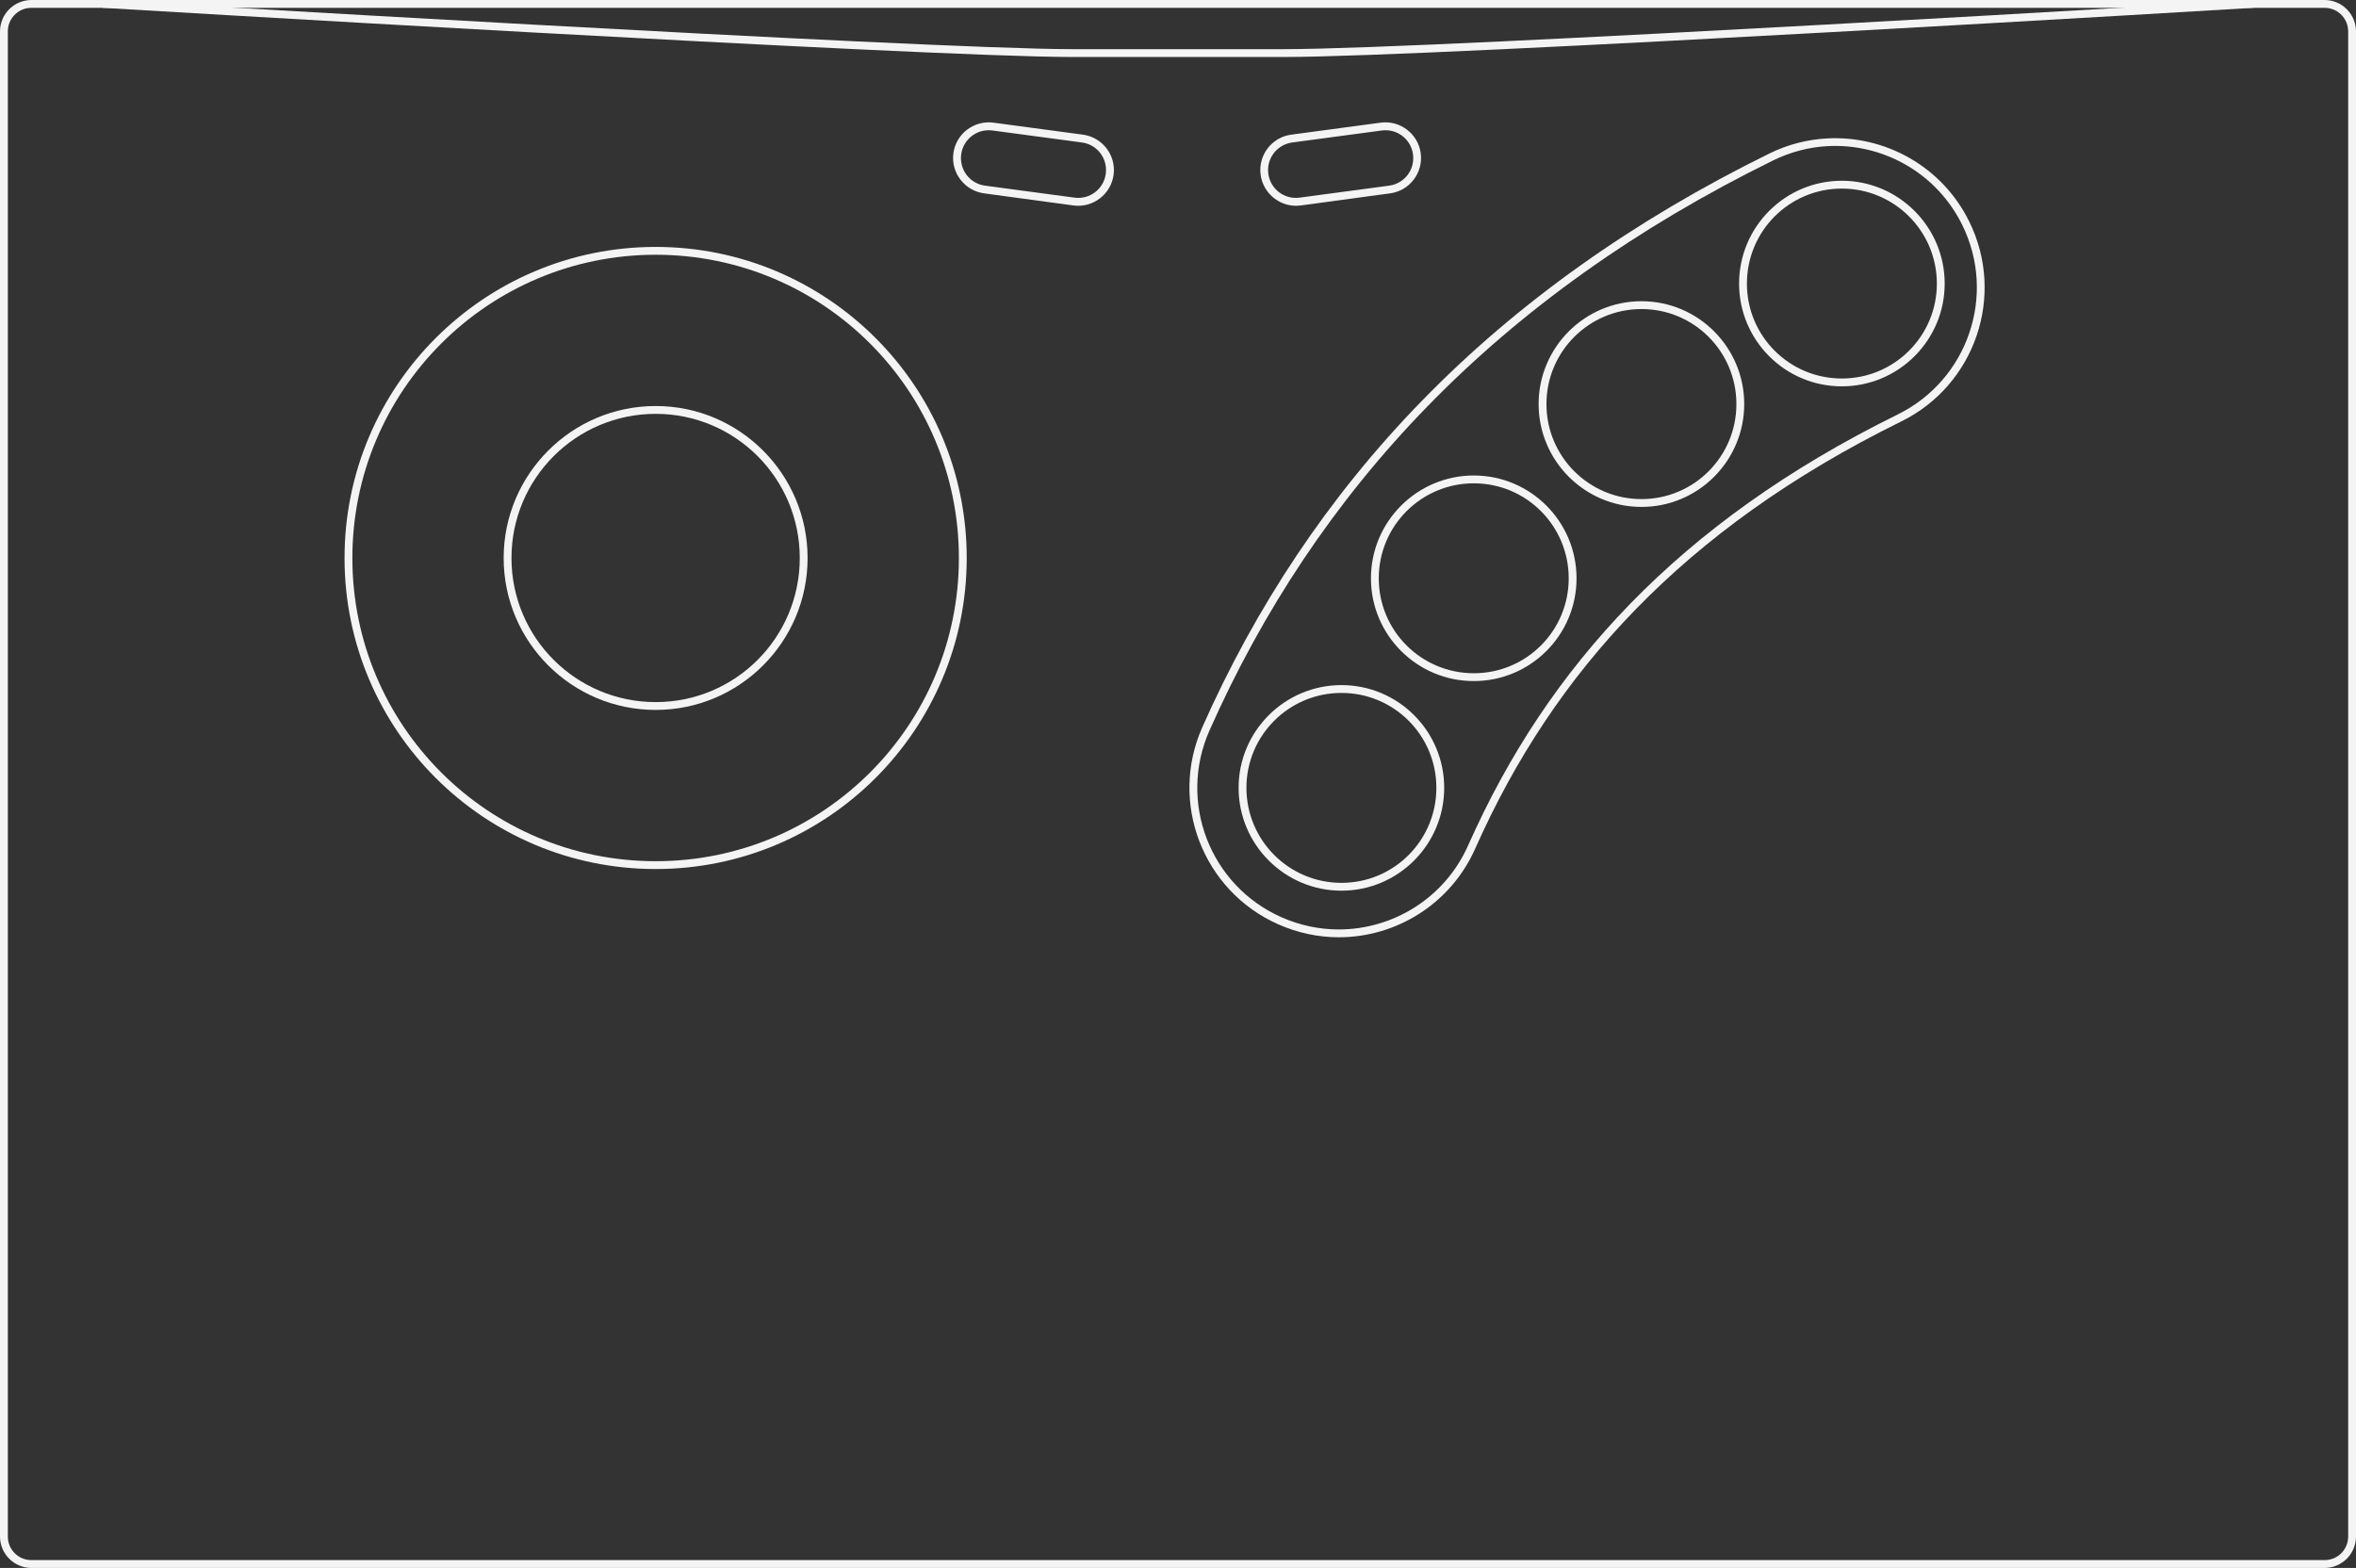 <?xml version="1.0" encoding="UTF-8" standalone="no"?>
<!-- Generator: Adobe Illustrator 13.0.0, SVG Export Plug-In . SVG Version: 6.00 Build 14948)  -->

<svg
   xmlns:ns="&amp;ns_sfw;"
   xmlns:dc="http://purl.org/dc/elements/1.1/"
   xmlns:cc="http://creativecommons.org/ns#"
   xmlns:rdf="http://www.w3.org/1999/02/22-rdf-syntax-ns#"
   xmlns:svg="http://www.w3.org/2000/svg"
   xmlns="http://www.w3.org/2000/svg"
   xmlns:sodipodi="http://sodipodi.sourceforge.net/DTD/sodipodi-0.dtd"
   xmlns:inkscape="http://www.inkscape.org/namespaces/inkscape"
   version="1.2"
   id="Layer_3"
   x="0px"
   y="0px"
   width="493.792"
   height="328.657"
   viewBox="0 0 493.792 328.657"
   xml:space="preserve"
   inkscape:version="0.91 r13725"
   sodipodi:docname="controller.svg"><rect x="0" y="0" width="493.792" height="328.657" fill="#333333" stroke="none"/><defs
     id="defs17" /><sodipodi:namedview
     pagecolor="#ffffff"
     bordercolor="#666666"
     borderopacity="1"
     objecttolerance="10"
     gridtolerance="10"
     guidetolerance="10"
     inkscape:pageopacity="0"
     inkscape:pageshadow="2"
     inkscape:window-width="690"
     inkscape:window-height="480"
     id="namedview15"
     showgrid="false"
     fit-margin-top="0"
     fit-margin-left="0"
     fit-margin-right="0"
     fit-margin-bottom="0"
     inkscape:zoom="0.48145317"
     inkscape:cx="247.80951"
     inkscape:cy="166.335"
     inkscape:window-x="0"
     inkscape:window-y="0"
     inkscape:window-maximized="0"
     inkscape:current-layer="Layer_3" /><path
     id="path3"
     d="m 382.847,29.019 c -4.058,0.231 -8.121,1.247 -11.996,3.153 -28.748,14.133 -53.001,31.475 -72.775,51.781 -19.791,20.285 -34.998,43.455 -46.091,68.495 -7.005,15.79 0.128,34.29 15.919,41.296 4.123,1.83 8.449,2.717 12.689,2.718 12,0.001 23.431,-6.944 28.607,-18.61 8.402,-18.895 19.287,-35.399 33.684,-50.192 14.408,-14.772 32.453,-27.921 55.601,-39.323 15.499,-7.627 21.88,-26.385 14.252,-41.886 -5.72,-11.626 -17.713,-18.126 -29.89,-17.432 z m 0.103,1.614 c 11.537,-0.663 22.898,5.506 28.325,16.534 7.236,14.706 1.17,32.472 -13.535,39.708 -23.292,11.473 -41.463,24.716 -56.011,39.63 -14.532,14.934 -25.544,31.628 -34.017,50.679 -4.911,11.068 -15.753,17.638 -27.12,17.637 -4.017,-0.001 -8.112,-0.828 -12.023,-2.563 -14.979,-6.648 -21.718,-24.164 -15.072,-39.144 11.021,-24.875 26.109,-47.87 45.757,-68.008 19.634,-20.16 43.715,-37.387 72.314,-51.448 3.676,-1.809 7.536,-2.804 11.382,-3.025 z"
     inkscape:connector-curvature="0"
     style="fill:#f4f4f4" /><path
     id="circle5"
     d="m 281.156,143.604 c -11.892,0 -21.559,9.641 -21.559,21.533 0,11.892 9.667,21.559 21.559,21.559 11.892,0 21.532,-9.667 21.532,-21.559 0.001,-11.893 -9.64,-21.533 -21.532,-21.533 z m 0,1.64 c 11.005,0 19.892,8.886 19.892,19.892 0,11.006 -8.887,19.918 -19.892,19.918 -11.005,0 -19.918,-8.912 -19.918,-19.918 0,-11.006 8.914,-19.892 19.918,-19.892 z"
     inkscape:connector-curvature="0"
     style="fill:#f4f4f4" /><path
     id="circle7"
     d="m 308.893,99.667 c -11.892,0 -21.559,9.667 -21.559,21.558 0,11.892 9.667,21.533 21.559,21.533 11.892,0 21.532,-9.641 21.532,-21.533 0,-11.892 -9.641,-21.558 -21.532,-21.558 z m 0,1.64 c 11.005,0 19.892,8.912 19.892,19.917 0,11.005 -8.887,19.892 -19.892,19.892 -11.005,0 -19.918,-8.887 -19.918,-19.892 0,-11.005 8.913,-19.917 19.918,-19.917 z"
     inkscape:connector-curvature="0"
     style="fill:#f4f4f4" /><path
     id="circle9"
     d="m 344.037,63.138 c -11.892,0 -21.559,9.667 -21.559,21.558 0,11.892 9.667,21.559 21.559,21.559 11.892,0 21.532,-9.667 21.532,-21.559 0,-11.892 -9.64,-21.558 -21.532,-21.558 z m 0,1.64 c 11.005,0 19.892,8.912 19.892,19.917 0,11.006 -8.887,19.918 -19.892,19.918 -11.005,0 -19.918,-8.912 -19.918,-19.918 0,-11.004 8.913,-19.917 19.918,-19.917 z"
     inkscape:connector-curvature="0"
     style="fill:#f4f4f4" /><path
     id="circle11"
     d="m 386.026,37.888 c -11.892,0 -21.532,9.667 -21.532,21.559 0,11.892 9.641,21.533 21.532,21.533 11.893,0 21.559,-9.641 21.559,-21.533 -10e-4,-11.893 -9.667,-21.559 -21.559,-21.559 z m 0,1.64 c 11.006,0 19.918,8.913 19.918,19.918 0,11.005 -8.912,19.892 -19.918,19.892 -11.005,0 -19.892,-8.887 -19.892,-19.892 0,-11.005 8.887,-19.918 19.892,-19.918 z"
     inkscape:connector-curvature="0"
     style="fill:#f4f4f4" /><path
     id="circle13"
     d="m 137.425,51.756 c -36.002,0 -65.213,29.211 -65.213,65.213 0,36.002 29.211,65.188 65.213,65.188 36.002,0 65.188,-29.187 65.188,-65.188 0,-36.001 -29.186,-65.213 -65.188,-65.213 z m 0,1.641 c 35.116,0 63.547,28.457 63.547,63.573 0,35.116 -28.432,63.548 -63.547,63.548 -35.115,0 -63.573,-28.432 -63.573,-63.548 0,-35.116 28.458,-63.573 63.573,-63.573 z"
     inkscape:connector-curvature="0"
     style="fill:#f4f4f4" /><path
     id="circle15"
     d="m 137.425,85.106 c -17.579,0 -31.863,14.285 -31.863,31.863 0,17.578 14.285,31.838 31.863,31.838 17.578,0 31.837,-14.259 31.837,-31.838 0,-17.579 -14.258,-31.863 -31.837,-31.863 z m 0,1.641 c 16.692,0 30.197,13.531 30.197,30.223 0,16.692 -13.505,30.197 -30.197,30.197 -16.692,0 -30.223,-13.505 -30.223,-30.197 0,-16.692 13.532,-30.223 30.223,-30.223 z"
     inkscape:connector-curvature="0"
     style="fill:#f4f4f4" /><path
     id="path17"
     d="m 208.227,25.712 c -4.084,-0.549 -7.859,2.325 -8.407,6.409 -0.549,4.084 2.35,7.859 6.434,8.408 l 18.738,2.538 c 4.084,0.549 7.859,-2.351 8.408,-6.434 0.549,-4.084 -2.35,-7.859 -6.434,-8.408 l -18.739,-2.513 z m -0.205,1.64 18.739,2.512 c 3.205,0.431 5.429,3.357 4.998,6.563 -0.431,3.204 -3.357,5.429 -6.563,4.999 l -18.738,-2.512 c -3.205,-0.43 -5.429,-3.357 -4.999,-6.562 0.431,-3.206 3.358,-5.431 6.563,-5 z"
     inkscape:connector-curvature="0"
     style="fill:#f4f4f4" /><path
     id="path19"
     d="m 289.36,25.712 -18.739,2.512 c -4.083,0.549 -6.957,4.324 -6.408,8.408 0.548,4.083 4.325,6.983 8.408,6.434 l 18.738,-2.538 c 4.084,-0.549 6.957,-4.324 6.409,-8.408 -0.549,-4.084 -4.325,-6.957 -8.408,-6.408 z m 0.23,1.64 c 3.204,-0.431 6.132,1.794 6.563,4.999 0.431,3.205 -1.794,6.132 -4.999,6.562 l -18.764,2.512 c -3.205,0.431 -6.133,-1.794 -6.563,-4.999 -0.432,-3.205 1.819,-6.132 5.024,-6.563 l 18.739,-2.511 z"
     inkscape:connector-curvature="0"
     style="fill:#f4f4f4" /><path
     id="path21"
     d="M 6.588,0.001 C 2.961,0.001 0,2.961 0,6.589 l 0,315.48 c 0,3.629 2.96,6.588 6.588,6.588 l 480.616,0 c 3.628,0 6.588,-2.96 6.588,-6.588 l 0,-315.481 C 493.792,2.961 490.833,0 487.204,0 L 6.588,0 Z m 0,1.64 480.616,0 c 2.742,0 4.947,2.206 4.947,4.947 l 0,315.48 c 0,2.742 -2.205,4.947 -4.947,4.947 l -480.616,0 c -2.741,0 -4.947,-2.205 -4.947,-4.947 l 0,-315.48 c 0,-2.741 2.206,-4.947 4.947,-4.947 z"
     inkscape:connector-curvature="0"
     style="fill:#f4f4f4" /><path
     id="path23"
     d="m 21.661,0.001 -0.103,1.641 c 0,0 43.037,2.578 89.925,5.152 46.888,2.574 97.59,5.152 113.175,5.152 l 44.476,0 c 16.201,0 66.928,-2.578 113.662,-5.152 46.734,-2.574 89.438,-5.152 89.438,-5.152 l -0.103,-1.641 c 0,0 -42.709,2.579 -89.438,5.152 -46.729,2.574 -97.533,5.152 -113.56,5.152 l -44.476,0 C 209.253,10.305 158.442,7.727 111.559,5.153 64.677,2.579 21.661,0.001 21.661,0.001 Z"
     inkscape:connector-curvature="0"
     style="fill:#f4f4f4" /></svg>